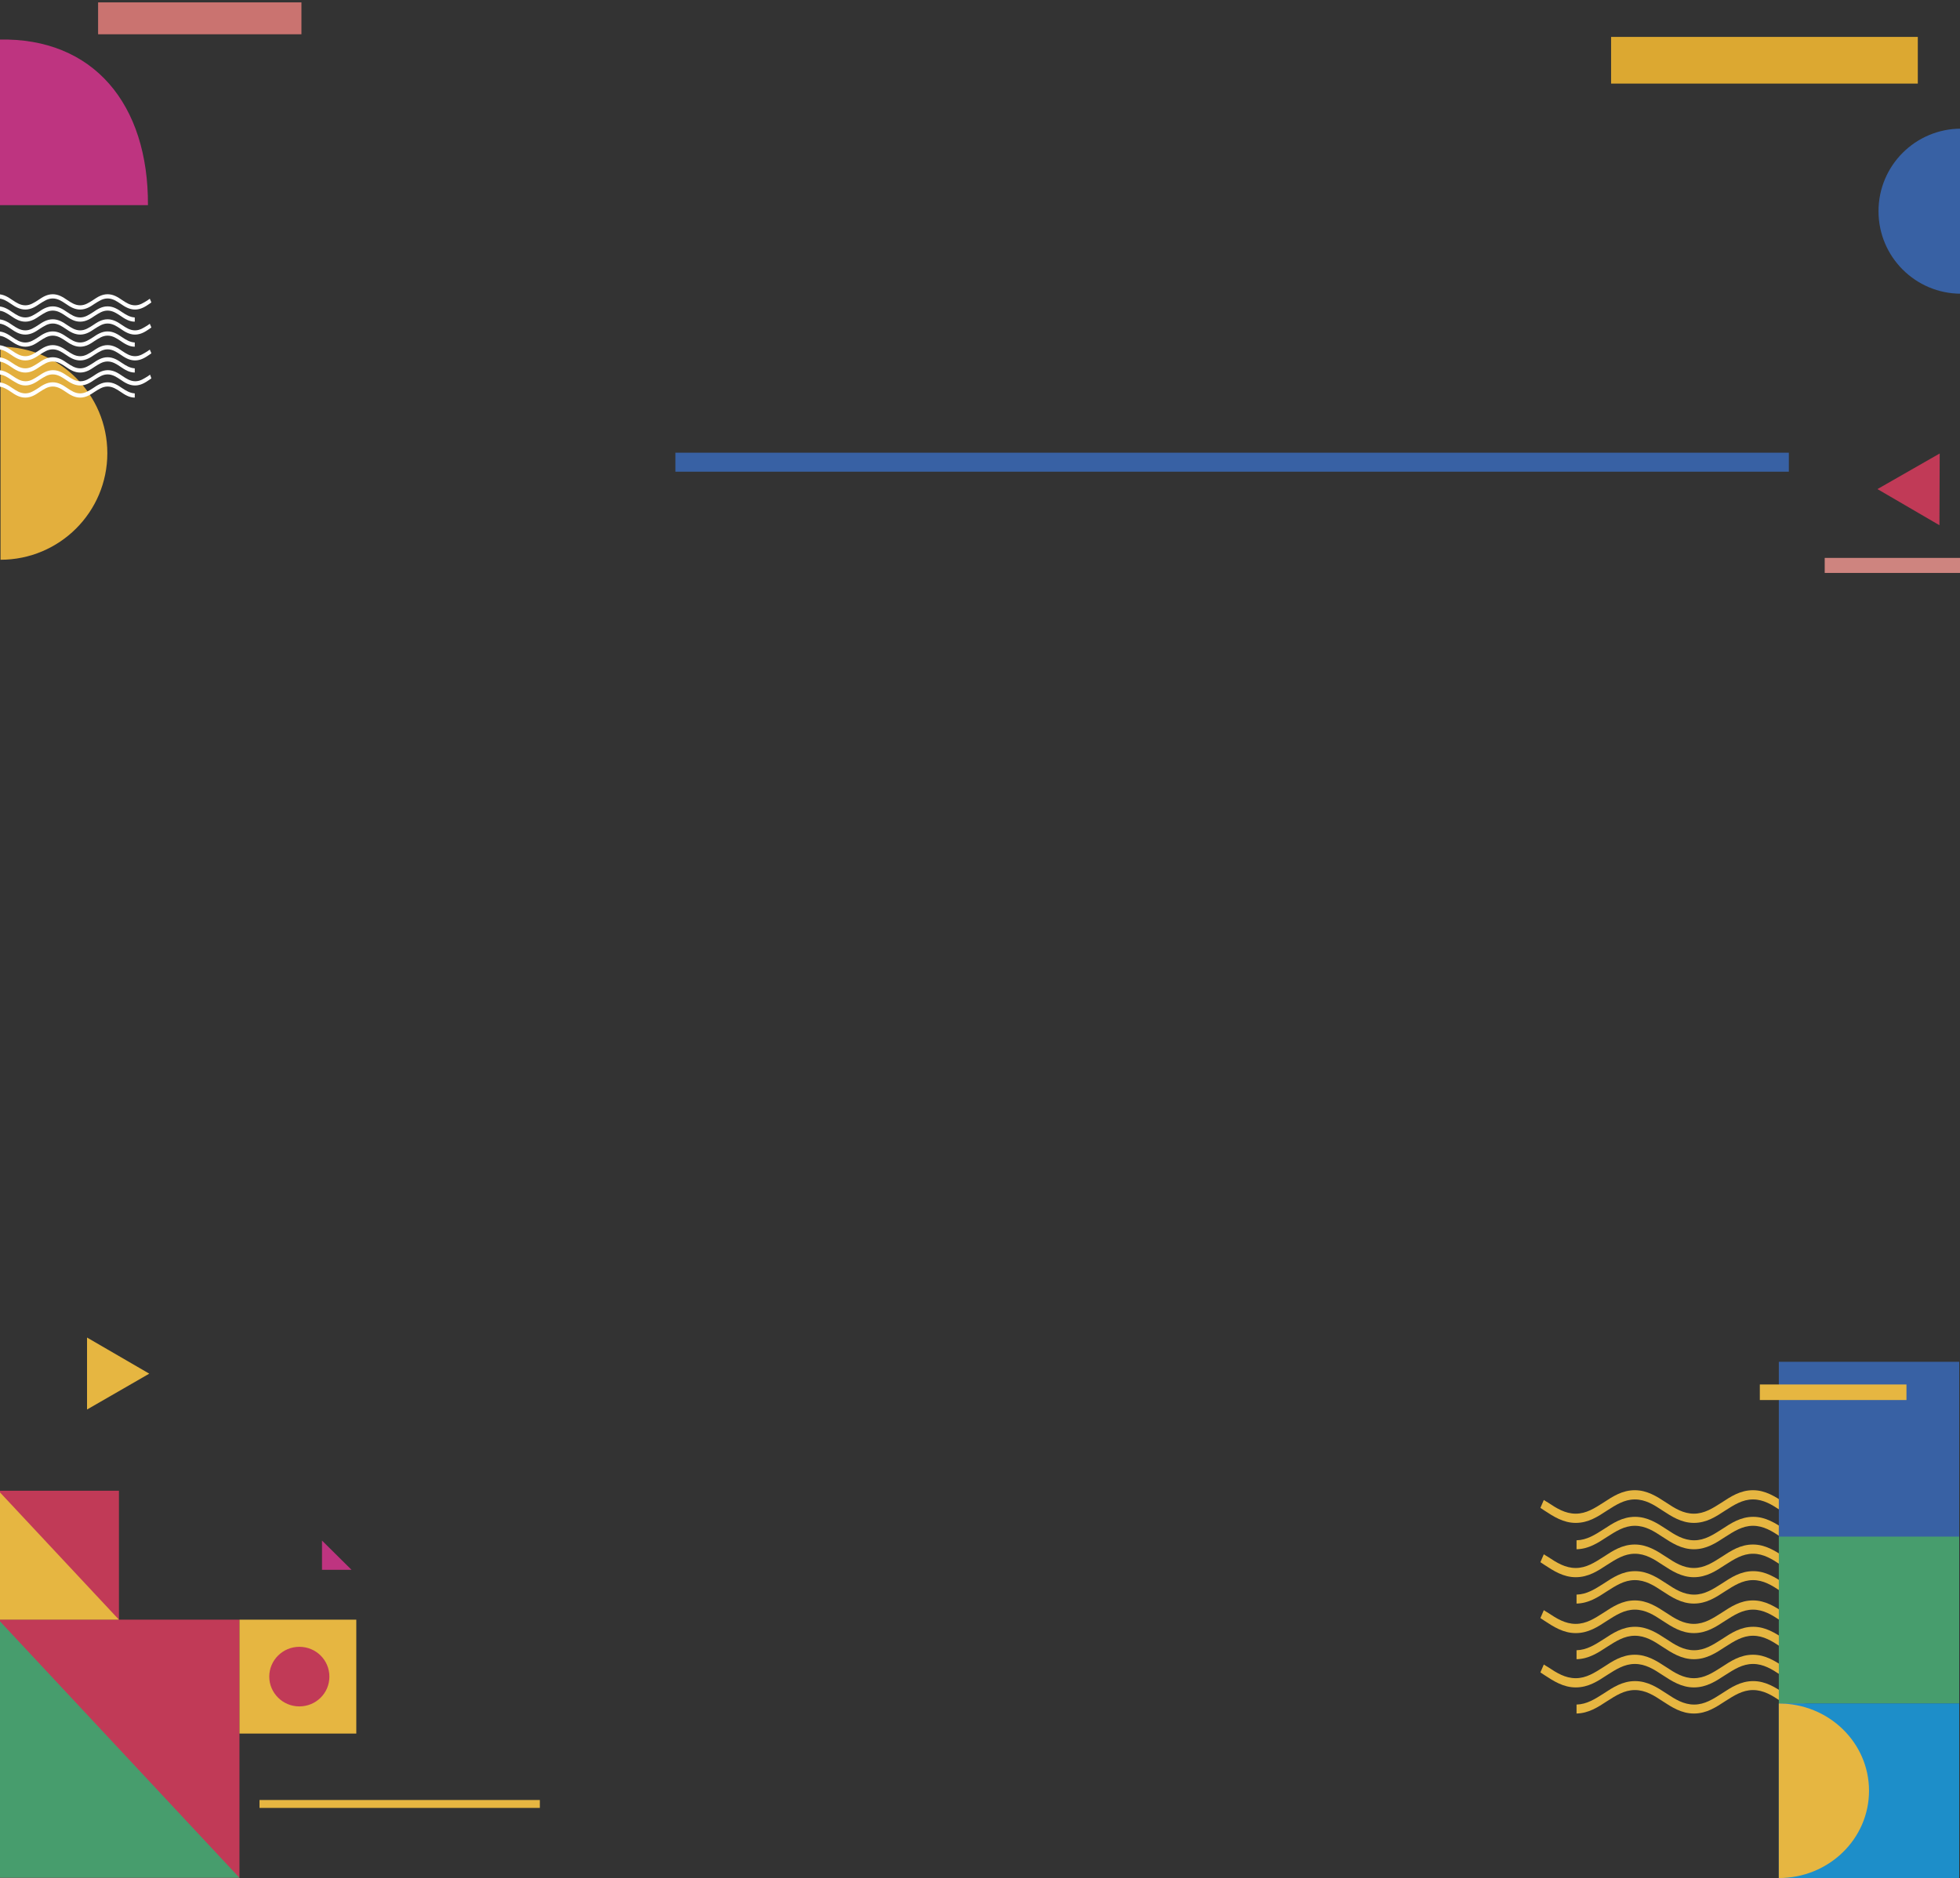 <?xml version="1.0" encoding="utf-8"?>
<!-- Generator: Adobe Illustrator 19.0.0, SVG Export Plug-In . SVG Version: 6.00 Build 0)  -->
<svg version="1.1" id="Capa_1" xmlns="http://www.w3.org/2000/svg" xmlns:xlink="http://www.w3.org/1999/xlink" x="0px" y="0px"
	 viewBox="0 0 743.2 712.4" style="enable-background:new 0 0 743.2 712.4;" xml:space="preserve">
<rect x="0" y="0" width="743.2" height="712.4" fill="#333333" stroke="none"/>
<style type="text/css">
	.st0{fill:#E3AF3D;}
	.st1{clip-path:url(#XMLID_35_);fill:#E6B641;}
	.st2{fill:#3861A4;}
	.st3{fill:#CE847F;}
	.st4{fill:#C13A57;}
	.st5{fill:#479D6D;}
	.st6{fill:#E6B641;}
	.st7{fill:#BE3480;}
	.st8{fill:#1D8EC9;}
	.st9{fill:#CA7370;}
	.st10{fill:#DCA831;}
	.st11{clip-path:url(#XMLID_36_);fill:#FFFFFF;}
</style>
<path id="XMLID_1830_" class="st0" d="M0.2,131.5c22.4,0,40.5,18.1,40.5,40.4s-18.1,40.4-40.5,40.4"/>
<g id="XMLID_2932_">
	<defs>
		<rect id="XMLID_1834_" x="564.3" y="536.7" width="122.9" height="161.2"/>
	</defs>
	<clipPath id="XMLID_35_">
		<use xlink:href="#XMLID_1834_"  style="overflow:visible;"/>
	</clipPath>
	<path id="XMLID_1828_" class="st1" d="M790.1,571.9c-0.5,0.3-1,0.7-1.5,1c-3.5,2.3-7.1,4.7-11.9,4.7c-4.7,0-8.4-2.4-11.9-4.7
		c-3.3-2.2-6.5-4.2-10.5-4.2c-4,0-7.2,2.1-10.5,4.2c-3.5,2.3-7.1,4.7-11.9,4.7s-8.4-2.4-11.9-4.7c-3.3-2.2-6.5-4.2-10.5-4.2
		c-4,0-7.2,2.1-10.5,4.2c-3.5,2.3-7.1,4.7-11.9,4.7c-4.7,0-8.4-2.4-11.9-4.7c-3.3-2.2-6.5-4.2-10.5-4.2c-4,0-7.2,2.1-10.5,4.2
		c-3.5,2.3-7.1,4.7-11.9,4.7c-4.7,0-8.4-2.4-11.9-4.7c-3.3-2.2-6.5-4.2-10.5-4.2c-4,0-7.2,2.1-10.5,4.2c-3.5,2.3-7.1,4.7-11.9,4.7
		c-4.7,0-8.4-2.4-11.9-4.7c-0.5-0.3-1-0.7-1.5-1l1.3-3c0.5,0.3,1,0.7,1.6,1c3.3,2.2,6.5,4.2,10.5,4.2c4,0,7.2-2.1,10.5-4.2
		c3.5-2.3,7.1-4.7,11.9-4.7c4.7,0,8.4,2.4,11.9,4.7c3.3,2.2,6.5,4.2,10.5,4.2c4,0,7.2-2.1,10.5-4.2c3.5-2.3,7.1-4.7,11.9-4.7
		c4.7,0,8.4,2.4,11.9,4.7c3.3,2.2,6.5,4.2,10.5,4.2c4,0,7.2-2.1,10.5-4.2c3.5-2.3,7.1-4.7,11.9-4.7c4.7,0,8.4,2.4,11.9,4.7
		c3.3,2.2,6.5,4.2,10.5,4.2c4,0,7.2-2.1,10.5-4.2c3.5-2.3,7.1-4.7,11.9-4.7c4.7,0,8.4,2.4,11.9,4.7c3.3,2.2,6.5,4.2,10.5,4.2
		c4,0,7.2-2.1,10.5-4.2c0.5-0.3,1-0.7,1.6-1L790.1,571.9z"/>
	<path id="XMLID_1827_" class="st1" d="M776.4,587.6c-4.6-0.1-8.2-2.4-11.6-4.7c-3.3-2.2-6.5-4.2-10.5-4.2c-4,0-7.2,2.1-10.5,4.2
		c-3.5,2.3-7.1,4.7-11.9,4.7c-4.7,0-8.4-2.4-11.9-4.7c-3.3-2.2-6.5-4.2-10.5-4.2c-4,0-7.2,2.1-10.5,4.2c-3.5,2.3-7.1,4.7-11.9,4.7
		c-4.7,0-8.4-2.4-11.9-4.7c-3.3-2.2-6.5-4.2-10.5-4.2c-4,0-7.2,2.1-10.5,4.2c-3.5,2.3-7.1,4.7-11.9,4.7c-4.7,0-8.4-2.4-11.9-4.7
		c-3.3-2.2-6.5-4.2-10.5-4.2c-4,0-7.2,2.1-10.5,4.2c-3.5,2.3-7,4.6-11.6,4.7l0-3.4c3.9-0.1,7-2.1,10.3-4.2c3.5-2.3,7.1-4.7,11.9-4.7
		c4.7,0,8.4,2.4,11.9,4.7c3.3,2.2,6.5,4.2,10.5,4.2c4,0,7.2-2.1,10.5-4.2c3.5-2.3,7.1-4.7,11.9-4.7c4.7,0,8.4,2.4,11.9,4.7
		c3.3,2.2,6.5,4.2,10.5,4.2c4,0,7.2-2.1,10.5-4.2c3.5-2.3,7.1-4.7,11.9-4.7c4.7,0,8.4,2.4,11.9,4.7c3.3,2.2,6.5,4.2,10.5,4.2
		s7.2-2.1,10.5-4.2c3.5-2.3,7.1-4.7,11.9-4.7c4.7,0,8.4,2.4,11.9,4.7c3.3,2.2,6.4,4.2,10.3,4.2L776.4,587.6z"/>
	<path id="XMLID_1826_" class="st1" d="M790.1,592.5c-0.5,0.3-1,0.7-1.5,1c-3.5,2.3-7.1,4.7-11.9,4.7c-4.7,0-8.4-2.4-11.9-4.7
		c-3.3-2.2-6.5-4.2-10.5-4.2c-4,0-7.2,2.1-10.5,4.2c-3.5,2.3-7.1,4.7-11.9,4.7s-8.4-2.4-11.9-4.7c-3.3-2.2-6.5-4.2-10.5-4.2
		c-4,0-7.2,2.1-10.5,4.2c-3.5,2.3-7.1,4.7-11.9,4.7c-4.7,0-8.4-2.4-11.9-4.7c-3.3-2.2-6.5-4.2-10.5-4.2c-4,0-7.2,2.1-10.5,4.2
		c-3.5,2.3-7.1,4.7-11.9,4.7c-4.7,0-8.4-2.4-11.9-4.7c-3.3-2.2-6.5-4.2-10.5-4.2c-4,0-7.2,2.1-10.5,4.2c-3.5,2.3-7.1,4.7-11.9,4.7
		c-4.7,0-8.4-2.4-11.9-4.7c-0.5-0.3-1-0.7-1.5-1l1.3-3c0.5,0.3,1,0.7,1.6,1c3.3,2.2,6.5,4.2,10.5,4.2c4,0,7.2-2.1,10.5-4.2
		c3.5-2.3,7.1-4.7,11.9-4.7c4.7,0,8.4,2.4,11.9,4.7c3.3,2.2,6.5,4.2,10.5,4.2c4,0,7.2-2.1,10.5-4.2c3.5-2.3,7.1-4.7,11.9-4.7
		c4.7,0,8.4,2.4,11.9,4.7c3.3,2.2,6.5,4.2,10.5,4.2c4,0,7.2-2.1,10.5-4.2c3.5-2.3,7.1-4.7,11.9-4.7c4.7,0,8.4,2.4,11.9,4.7
		c3.3,2.2,6.5,4.2,10.5,4.2c4,0,7.2-2.1,10.5-4.2c3.5-2.3,7.1-4.7,11.9-4.7c4.7,0,8.4,2.4,11.9,4.7c3.3,2.2,6.5,4.2,10.5,4.2
		c4,0,7.2-2.1,10.5-4.2c0.5-0.3,1-0.7,1.6-1L790.1,592.5z"/>
	<path id="XMLID_1825_" class="st1" d="M776.4,608.2c-4.6-0.1-8.2-2.4-11.6-4.7c-3.3-2.2-6.5-4.2-10.5-4.2c-4,0-7.2,2.1-10.5,4.2
		c-3.5,2.3-7.1,4.7-11.9,4.7c-4.7,0-8.4-2.4-11.9-4.7c-3.3-2.2-6.5-4.2-10.5-4.2c-4,0-7.2,2.1-10.5,4.2c-3.5,2.3-7.1,4.7-11.9,4.7
		c-4.7,0-8.4-2.4-11.9-4.7c-3.3-2.2-6.5-4.2-10.5-4.2c-4,0-7.2,2.1-10.5,4.2c-3.5,2.3-7.1,4.7-11.9,4.7c-4.7,0-8.4-2.4-11.9-4.7
		c-3.3-2.2-6.5-4.2-10.5-4.2s-7.2,2.1-10.5,4.2c-3.5,2.3-7,4.6-11.6,4.7l0-3.4c3.9-0.1,7-2.1,10.3-4.2c3.5-2.3,7.1-4.7,11.9-4.7
		c4.7,0,8.4,2.4,11.9,4.7c3.3,2.2,6.5,4.2,10.5,4.2c4,0,7.2-2.1,10.5-4.2c3.5-2.3,7.1-4.7,11.9-4.7c4.7,0,8.4,2.4,11.9,4.7
		c3.3,2.2,6.5,4.2,10.5,4.2c4,0,7.2-2.1,10.5-4.2c3.5-2.3,7.1-4.7,11.9-4.7c4.7,0,8.4,2.4,11.9,4.7c3.3,2.2,6.5,4.2,10.5,4.2
		s7.2-2.1,10.5-4.2c3.5-2.3,7.1-4.7,11.9-4.7c4.7,0,8.4,2.4,11.9,4.7c3.3,2.2,6.4,4.2,10.3,4.2L776.4,608.2z"/>
	<path id="XMLID_1824_" class="st1" d="M790.1,613.7c-0.5,0.3-1,0.7-1.5,1c-3.5,2.3-7.1,4.7-11.9,4.7c-4.7,0-8.4-2.4-11.9-4.7
		c-3.3-2.2-6.5-4.2-10.5-4.2c-4,0-7.2,2.1-10.5,4.2c-3.5,2.3-7.1,4.7-11.9,4.7s-8.4-2.4-11.9-4.7c-3.3-2.2-6.5-4.2-10.5-4.2
		c-4,0-7.2,2.1-10.5,4.2c-3.5,2.3-7.1,4.7-11.9,4.7c-4.7,0-8.4-2.4-11.9-4.7c-3.3-2.2-6.5-4.2-10.5-4.2c-4,0-7.2,2.1-10.5,4.2
		c-3.5,2.3-7.1,4.7-11.9,4.7c-4.7,0-8.4-2.4-11.9-4.7c-3.3-2.2-6.5-4.2-10.5-4.2c-4,0-7.2,2.1-10.5,4.2c-3.5,2.3-7.1,4.7-11.9,4.7
		c-4.7,0-8.4-2.4-11.9-4.7c-0.5-0.3-1-0.7-1.5-1l1.3-3c0.5,0.3,1,0.7,1.6,1c3.3,2.2,6.5,4.2,10.5,4.2c4,0,7.2-2.1,10.5-4.2
		c3.5-2.3,7.1-4.7,11.9-4.7c4.7,0,8.4,2.4,11.9,4.7c3.3,2.2,6.5,4.2,10.5,4.2c4,0,7.2-2.1,10.5-4.2c3.5-2.3,7.1-4.7,11.9-4.7
		c4.7,0,8.4,2.4,11.9,4.7c3.3,2.2,6.5,4.2,10.5,4.2c4,0,7.2-2.1,10.5-4.2c3.5-2.3,7.1-4.7,11.9-4.7c4.7,0,8.4,2.4,11.9,4.7
		c3.3,2.2,6.5,4.2,10.5,4.2c4,0,7.2-2.1,10.5-4.2c3.5-2.3,7.1-4.7,11.9-4.7c4.7,0,8.4,2.4,11.9,4.7c3.3,2.2,6.5,4.2,10.5,4.2
		c4,0,7.2-2.1,10.5-4.2c0.5-0.3,1-0.7,1.6-1L790.1,613.7z"/>
	<path id="XMLID_1823_" class="st1" d="M776.4,629.3c-4.6-0.1-8.2-2.4-11.6-4.7c-3.3-2.2-6.5-4.2-10.5-4.2c-4,0-7.2,2.1-10.5,4.2
		c-3.5,2.3-7.1,4.7-11.9,4.7c-4.7,0-8.4-2.4-11.9-4.7c-3.3-2.2-6.5-4.2-10.5-4.2c-4,0-7.2,2.1-10.5,4.2c-3.5,2.3-7.1,4.7-11.9,4.7
		c-4.7,0-8.4-2.4-11.9-4.7c-3.3-2.2-6.5-4.2-10.5-4.2c-4,0-7.2,2.1-10.5,4.2c-3.5,2.3-7.1,4.7-11.9,4.7c-4.7,0-8.4-2.4-11.9-4.7
		c-3.3-2.2-6.5-4.2-10.5-4.2s-7.2,2.1-10.5,4.2c-3.5,2.3-7,4.6-11.6,4.7l0-3.4c3.9-0.1,7-2.1,10.3-4.2c3.5-2.3,7.1-4.7,11.9-4.7
		c4.7,0,8.4,2.4,11.9,4.7c3.3,2.2,6.5,4.2,10.5,4.2c4,0,7.2-2.1,10.5-4.2c3.5-2.3,7.1-4.7,11.9-4.7c4.7,0,8.4,2.4,11.9,4.7
		c3.3,2.2,6.5,4.2,10.5,4.2c4,0,7.2-2.1,10.5-4.2c3.5-2.3,7.1-4.7,11.9-4.7c4.7,0,8.4,2.4,11.9,4.7c3.3,2.2,6.5,4.2,10.5,4.2
		c4,0,7.2-2.1,10.5-4.2c3.5-2.3,7.1-4.7,11.9-4.7c4.7,0,8.4,2.4,11.9,4.7c3.3,2.2,6.4,4.2,10.3,4.2L776.4,629.3z"/>
	<path id="XMLID_1822_" class="st1" d="M790.1,634.3c-0.5,0.3-1,0.7-1.5,1c-3.5,2.3-7.1,4.7-11.9,4.7c-4.7,0-8.4-2.4-11.9-4.7
		c-3.3-2.2-6.5-4.2-10.5-4.2c-4,0-7.2,2.1-10.5,4.2c-3.5,2.3-7.1,4.7-11.9,4.7s-8.4-2.4-11.9-4.7c-3.3-2.2-6.5-4.2-10.5-4.2
		c-4,0-7.2,2.1-10.5,4.2c-3.5,2.3-7.1,4.7-11.9,4.7c-4.7,0-8.4-2.4-11.9-4.7c-3.3-2.2-6.5-4.2-10.5-4.2c-4,0-7.2,2.1-10.5,4.2
		c-3.5,2.3-7.1,4.7-11.9,4.7c-4.7,0-8.4-2.4-11.9-4.7c-3.3-2.2-6.5-4.2-10.5-4.2c-4,0-7.2,2.1-10.5,4.2c-3.5,2.3-7.1,4.7-11.9,4.7
		c-4.7,0-8.4-2.4-11.9-4.7c-0.5-0.3-1-0.7-1.5-1l1.3-3c0.5,0.3,1,0.7,1.6,1c3.3,2.2,6.5,4.2,10.5,4.2c4,0,7.2-2.1,10.5-4.2
		c3.5-2.3,7.1-4.7,11.9-4.7c4.7,0,8.4,2.4,11.9,4.7c3.3,2.2,6.5,4.2,10.5,4.2c4,0,7.2-2.1,10.5-4.2c3.5-2.3,7.1-4.7,11.9-4.7
		c4.7,0,8.4,2.4,11.9,4.7c3.3,2.2,6.5,4.2,10.5,4.2c4,0,7.2-2.1,10.5-4.2c3.5-2.3,7.1-4.7,11.9-4.7c4.7,0,8.4,2.4,11.9,4.7
		c3.3,2.2,6.5,4.2,10.5,4.2c4,0,7.2-2.1,10.5-4.2c3.5-2.3,7.1-4.7,11.9-4.7c4.7,0,8.4,2.4,11.9,4.7c3.3,2.2,6.5,4.2,10.5,4.2
		c4,0,7.2-2.1,10.5-4.2c0.5-0.3,1-0.7,1.6-1L790.1,634.3z"/>
	<path id="XMLID_1821_" class="st1" d="M776.4,649.9c-4.6-0.1-8.2-2.4-11.6-4.7c-3.3-2.2-6.5-4.2-10.5-4.2c-4,0-7.2,2.1-10.5,4.2
		c-3.5,2.3-7.1,4.7-11.9,4.7c-4.7,0-8.4-2.4-11.9-4.7c-3.3-2.2-6.5-4.2-10.5-4.2c-4,0-7.2,2.1-10.5,4.2c-3.5,2.3-7.1,4.7-11.9,4.7
		c-4.7,0-8.4-2.4-11.9-4.7c-3.3-2.2-6.5-4.2-10.5-4.2c-4,0-7.2,2.1-10.5,4.2c-3.5,2.3-7.1,4.7-11.9,4.7c-4.7,0-8.4-2.4-11.9-4.7
		c-3.3-2.2-6.5-4.2-10.5-4.2s-7.2,2.1-10.5,4.2c-3.5,2.3-7,4.6-11.6,4.7l0-3.4c3.9-0.1,7-2.1,10.3-4.2c3.5-2.3,7.1-4.7,11.9-4.7
		c4.7,0,8.4,2.4,11.9,4.7c3.3,2.2,6.5,4.2,10.5,4.2c4,0,7.2-2.1,10.5-4.2c3.5-2.3,7.1-4.7,11.9-4.7c4.7,0,8.4,2.4,11.9,4.7
		c3.3,2.2,6.5,4.2,10.5,4.2c4,0,7.2-2.1,10.5-4.2c3.5-2.3,7.1-4.7,11.9-4.7c4.7,0,8.4,2.4,11.9,4.7c3.3,2.2,6.5,4.2,10.5,4.2
		c4,0,7.2-2.1,10.5-4.2c3.5-2.3,7.1-4.7,11.9-4.7c4.7,0,8.4,2.4,11.9,4.7c3.3,2.2,6.4,4.2,10.3,4.2L776.4,649.9z"/>
</g>
<rect id="XMLID_3101_" x="256.1" y="171.7" class="st2" width="422.2" height="7.2"/>
<rect id="XMLID_1646_" x="691.9" y="211.6" class="st3" width="51.7" height="5.7"/>
<rect id="XMLID_3107_" x="-0.6" y="614.3" class="st4" width="91.4" height="97.9"/>
<polyline id="XMLID_3106_" class="st5" points="90.8,712.2 -0.6,712.2 -0.6,614.3 "/>
<rect id="XMLID_3105_" x="-0.6" y="565.4" class="st4" width="45.7" height="48.9"/>
<polyline id="XMLID_3104_" class="st6" points="45.1,614.3 -0.6,614.3 -0.6,565.4 "/>
<rect id="XMLID_3103_" x="90.8" y="614.3" class="st6" width="44.3" height="43.2"/>
<path id="XMLID_3102_" class="st4" d="M124.9,635.9c0,6.3-5.1,11.3-11.4,11.3c-6.3,0-11.4-5.1-11.4-11.3s5.1-11.3,11.4-11.3
	C119.9,624.6,124.9,629.7,124.9,635.9"/>
<path id="XMLID_1700_" class="st2" d="M743.6,111.4c-17.3,0-31.3-14-31.3-31.3s14-31.3,31.3-31.3"/>
<rect id="XMLID_1699_" x="98.4" y="682.7" class="st6" width="106.3" height="3"/>
<polyline id="XMLID_1688_" class="st7" points="133.3,595.4 122.1,595.4 122.1,584.3 "/>
<rect id="XMLID_15_" x="674.5" y="646.1" class="st2" width="68.4" height="66.3"/>
<rect id="XMLID_14_" x="674.5" y="579.8" class="st5" width="68.4" height="66.3"/>
<rect id="XMLID_13_" x="674.5" y="516.5" class="st2" width="68.4" height="66.3"/>
<rect id="XMLID_12_" x="674.5" y="646.1" class="st8" width="68.4" height="66.3"/>
<path id="XMLID_11_" class="st6" d="M674.5,646.1c18.9,0,34.2,14.8,34.2,33.1c0,18.3-15.3,33.1-34.2,33.1"/>
<rect id="XMLID_9_" x="667.3" y="525.1" class="st6" width="55.6" height="5.9"/>
<polygon id="XMLID_17_" class="st6" points="56.6,521 33,507.3 33,534.6 "/>
<path id="XMLID_16_" class="st7" d="M-0.4,15v62.8h56.5C56.3,39.6,35.5,14.2-0.4,15"/>
<rect id="XMLID_19_" x="37.2" y="0.9" class="st9" width="77.1" height="12.1"/>
<rect id="XMLID_18_" x="610.9" y="14" class="st10" width="116.3" height="17.7"/>
<g id="XMLID_21_">
	<defs>
		<rect id="XMLID_20_" x="-0.4" y="87.8" width="69" height="109.9"/>
	</defs>
	<clipPath id="XMLID_36_">
		<use xlink:href="#XMLID_20_"  style="overflow:visible;"/>
	</clipPath>
	<path id="XMLID_8_" class="st11" d="M57.4,114.7c-0.2,0.2-0.5,0.3-0.7,0.5c-1.6,1.1-3.3,2.2-5.5,2.2c-2.2,0-3.9-1.1-5.5-2.2
		c-1.5-1-3-2-4.9-2c-1.9,0-3.3,1-4.9,2c-1.6,1.1-3.3,2.2-5.5,2.2c-2.2,0-3.9-1.1-5.5-2.2c-1.5-1-3-2-4.9-2c-1.9,0-3.3,1-4.9,2
		c-1.6,1.1-3.3,2.2-5.5,2.2s-3.9-1.1-5.5-2.2c-1.5-1-3-2-4.9-2c-1.9,0-3.3,1-4.9,2c-1.6,1.1-3.3,2.2-5.5,2.2c-2.2,0-3.9-1.1-5.5-2.2
		c-1.5-1-3-2-4.9-2c-1.9,0-3.3,1-4.9,2c-1.6,1.1-3.3,2.2-5.5,2.2c-2.2,0-3.9-1.1-5.5-2.2c-0.2-0.2-0.5-0.3-0.7-0.5l0.6-1.4
		c0.2,0.2,0.5,0.3,0.7,0.5c1.5,1,3,2,4.9,2c1.9,0,3.3-1,4.9-2c1.6-1.1,3.3-2.2,5.5-2.2c2.2,0,3.9,1.1,5.5,2.2c1.5,1,3,2,4.9,2
		s3.3-1,4.9-2c1.6-1.1,3.3-2.2,5.5-2.2c2.2,0,3.9,1.1,5.5,2.2c1.5,1,3,2,4.9,2s3.3-1,4.9-2c1.6-1.1,3.3-2.2,5.5-2.2
		c2.2,0,3.9,1.1,5.5,2.2c1.5,1,3,2,4.9,2c1.9,0,3.3-1,4.9-2c1.6-1.1,3.3-2.2,5.5-2.2c2.2,0,3.9,1.1,5.5,2.2c1.5,1,3,2,4.9,2
		c1.9,0,3.3-1,4.9-2c0.2-0.2,0.5-0.3,0.7-0.5L57.4,114.7z"/>
	<path id="XMLID_7_" class="st11" d="M51.1,122c-2.1,0-3.8-1.1-5.4-2.2c-1.5-1-3-2-4.9-2c-1.9,0-3.3,1-4.9,2
		c-1.6,1.1-3.3,2.2-5.5,2.2s-3.9-1.1-5.5-2.2c-1.5-1-3-2-4.9-2c-1.9,0-3.3,1-4.9,2c-1.6,1.1-3.3,2.2-5.5,2.2c-2.2,0-3.9-1.1-5.5-2.2
		c-1.5-1-3-2-4.9-2c-1.9,0-3.3,1-4.9,2c-1.6,1.1-3.3,2.2-5.5,2.2c-2.2,0-3.9-1.1-5.5-2.2c-1.5-1-3-2-4.9-2c-1.9,0-3.3,1-4.9,2
		c-1.6,1-3.3,2.1-5.4,2.2l0-1.6c1.8,0,3.2-1,4.8-2c1.6-1.1,3.3-2.2,5.5-2.2c2.2,0,3.9,1.1,5.5,2.2c1.5,1,3,2,4.9,2
		c1.9,0,3.3-1,4.9-2c1.6-1.1,3.3-2.2,5.5-2.2c2.2,0,3.9,1.1,5.5,2.2c1.5,1,3,2,4.9,2c1.9,0,3.3-1,4.9-2c1.6-1.1,3.3-2.2,5.5-2.2
		c2.2,0,3.9,1.1,5.5,2.2c1.5,1,3,2,4.9,2c1.9,0,3.3-1,4.9-2c1.6-1.1,3.3-2.2,5.5-2.2c2.2,0,3.9,1.1,5.5,2.2c1.5,1,3,1.9,4.8,2
		L51.1,122z"/>
	<path id="XMLID_6_" class="st11" d="M57.4,124.2c-0.2,0.2-0.5,0.3-0.7,0.5c-1.6,1.1-3.3,2.2-5.5,2.2c-2.2,0-3.9-1.1-5.5-2.2
		c-1.5-1-3-2-4.9-2c-1.9,0-3.3,1-4.9,2c-1.6,1.1-3.3,2.2-5.5,2.2c-2.2,0-3.9-1.1-5.5-2.2c-1.5-1-3-2-4.9-2c-1.9,0-3.3,1-4.9,2
		c-1.6,1.1-3.3,2.2-5.5,2.2s-3.9-1.1-5.5-2.2c-1.5-1-3-2-4.9-2c-1.9,0-3.3,1-4.9,2c-1.6,1.1-3.3,2.2-5.5,2.2c-2.2,0-3.9-1.1-5.5-2.2
		c-1.5-1-3-2-4.9-2c-1.9,0-3.3,1-4.9,2c-1.6,1.1-3.3,2.2-5.5,2.2c-2.2,0-3.9-1.1-5.5-2.2c-0.2-0.2-0.5-0.3-0.7-0.5l0.6-1.4
		c0.2,0.2,0.5,0.3,0.7,0.5c1.5,1,3,2,4.9,2c1.9,0,3.3-1,4.9-2c1.6-1.1,3.3-2.2,5.5-2.2c2.2,0,3.9,1.1,5.5,2.2c1.5,1,3,2,4.9,2
		c1.9,0,3.3-1,4.9-2c1.6-1.1,3.3-2.2,5.5-2.2c2.2,0,3.9,1.1,5.5,2.2c1.5,1,3,2,4.9,2c1.9,0,3.3-1,4.9-2c1.6-1.1,3.3-2.2,5.5-2.2
		c2.2,0,3.9,1.1,5.5,2.2c1.5,1,3,2,4.9,2c1.9,0,3.3-1,4.9-2c1.6-1.1,3.3-2.2,5.5-2.2c2.2,0,3.9,1.1,5.5,2.2c1.5,1,3,2,4.9,2
		c1.9,0,3.3-1,4.9-2c0.2-0.2,0.5-0.3,0.7-0.5L57.4,124.2z"/>
	<path id="XMLID_5_" class="st11" d="M51.1,131.5c-2.1,0-3.8-1.1-5.4-2.2c-1.5-1-3-2-4.9-2c-1.9,0-3.3,1-4.9,2
		c-1.6,1.1-3.3,2.2-5.5,2.2s-3.9-1.1-5.5-2.2c-1.5-1-3-2-4.9-2c-1.9,0-3.3,1-4.9,2c-1.6,1.1-3.3,2.2-5.5,2.2c-2.2,0-3.9-1.1-5.5-2.2
		c-1.5-1-3-2-4.9-2c-1.9,0-3.3,1-4.9,2c-1.6,1.1-3.3,2.2-5.5,2.2c-2.2,0-3.9-1.1-5.5-2.2c-1.5-1-3-2-4.9-2c-1.9,0-3.3,1-4.9,2
		c-1.6,1-3.3,2.1-5.4,2.2l0-1.6c1.8,0,3.2-1,4.8-2c1.6-1.1,3.3-2.2,5.5-2.2c2.2,0,3.9,1.1,5.5,2.2c1.5,1,3,2,4.9,2
		c1.9,0,3.3-1,4.9-2c1.6-1.1,3.3-2.2,5.5-2.2c2.2,0,3.9,1.1,5.5,2.2c1.5,1,3,2,4.9,2c1.9,0,3.3-1,4.9-2c1.6-1.1,3.3-2.2,5.5-2.2
		c2.2,0,3.9,1.1,5.5,2.2c1.5,1,3,2,4.9,2c1.9,0,3.3-1,4.9-2c1.6-1.1,3.3-2.2,5.5-2.2c2.2,0,3.9,1.1,5.5,2.2c1.5,1,3,1.9,4.8,2
		L51.1,131.5z"/>
	<path id="XMLID_4_" class="st11" d="M57.4,134c-0.2,0.2-0.5,0.3-0.7,0.5c-1.6,1.1-3.3,2.2-5.5,2.2c-2.2,0-3.9-1.1-5.5-2.2
		c-1.5-1-3-2-4.9-2c-1.9,0-3.3,1-4.9,2c-1.6,1.1-3.3,2.2-5.5,2.2c-2.2,0-3.9-1.1-5.5-2.2c-1.5-1-3-2-4.9-2c-1.9,0-3.3,1-4.9,2
		c-1.6,1.1-3.3,2.2-5.5,2.2s-3.9-1.1-5.5-2.2c-1.5-1-3-2-4.9-2c-1.9,0-3.3,1-4.9,2c-1.6,1.1-3.3,2.2-5.5,2.2c-2.2,0-3.9-1.1-5.5-2.2
		c-1.5-1-3-2-4.9-2c-1.9,0-3.3,1-4.9,2c-1.6,1.1-3.3,2.2-5.5,2.2c-2.2,0-3.9-1.1-5.5-2.2c-0.2-0.2-0.5-0.3-0.7-0.5l0.6-1.4
		c0.2,0.2,0.5,0.3,0.7,0.5c1.5,1,3,2,4.9,2c1.9,0,3.3-1,4.9-2c1.6-1.1,3.3-2.2,5.5-2.2c2.2,0,3.9,1.1,5.5,2.2c1.5,1,3,2,4.9,2
		s3.3-1,4.9-2c1.6-1.1,3.3-2.2,5.5-2.2c2.2,0,3.9,1.1,5.5,2.2c1.5,1,3,2,4.9,2c1.9,0,3.3-1,4.9-2c1.6-1.1,3.3-2.2,5.5-2.2
		c2.2,0,3.9,1.1,5.5,2.2c1.5,1,3,2,4.9,2c1.9,0,3.3-1,4.9-2c1.6-1.1,3.3-2.2,5.5-2.2c2.2,0,3.9,1.1,5.5,2.2c1.5,1,3,2,4.9,2
		c1.9,0,3.3-1,4.9-2c0.2-0.2,0.5-0.3,0.7-0.5L57.4,134z"/>
	<path id="XMLID_3_" class="st11" d="M51.1,141.3c-2.1,0-3.8-1.1-5.4-2.2c-1.5-1-3-2-4.9-2c-1.9,0-3.3,1-4.9,2
		c-1.6,1.1-3.3,2.2-5.5,2.2s-3.9-1.1-5.5-2.2c-1.5-1-3-2-4.9-2c-1.9,0-3.3,1-4.9,2c-1.6,1.1-3.3,2.2-5.5,2.2c-2.2,0-3.9-1.1-5.5-2.2
		c-1.5-1-3-2-4.9-2c-1.9,0-3.3,1-4.9,2c-1.6,1.1-3.3,2.2-5.5,2.2c-2.2,0-3.9-1.1-5.5-2.2c-1.5-1-3-2-4.9-2c-1.9,0-3.3,1-4.9,2
		c-1.6,1-3.3,2.1-5.4,2.2l0-1.6c1.8,0,3.2-1,4.8-2c1.6-1.1,3.3-2.2,5.5-2.2c2.2,0,3.9,1.1,5.5,2.2c1.5,1,3,2,4.9,2
		c1.9,0,3.3-1,4.9-2c1.6-1.1,3.3-2.2,5.5-2.2c2.2,0,3.9,1.1,5.5,2.2c1.5,1,3,2,4.9,2c1.9,0,3.3-1,4.9-2c1.6-1.1,3.3-2.2,5.5-2.2
		c2.2,0,3.9,1.1,5.5,2.2c1.5,1,3,2,4.9,2c1.9,0,3.3-1,4.9-2c1.6-1.1,3.3-2.2,5.5-2.2c2.2,0,3.9,1.1,5.5,2.2c1.5,1,3,1.9,4.8,2
		L51.1,141.3z"/>
	<path id="XMLID_2_" class="st11" d="M57.4,143.5c-0.2,0.2-0.5,0.3-0.7,0.5c-1.6,1.1-3.3,2.2-5.5,2.2c-2.2,0-3.9-1.1-5.5-2.2
		c-1.5-1-3-2-4.9-2c-1.9,0-3.3,1-4.9,2c-1.6,1.1-3.3,2.2-5.5,2.2c-2.2,0-3.9-1.1-5.5-2.2c-1.5-1-3-2-4.9-2c-1.9,0-3.3,1-4.9,2
		c-1.6,1.1-3.3,2.2-5.5,2.2S5.9,145,4.2,144c-1.5-1-3-2-4.9-2c-1.9,0-3.3,1-4.9,2c-1.6,1.1-3.3,2.2-5.5,2.2c-2.2,0-3.9-1.1-5.5-2.2
		c-1.5-1-3-2-4.9-2c-1.9,0-3.3,1-4.9,2c-1.6,1.1-3.3,2.2-5.5,2.2c-2.2,0-3.9-1.1-5.5-2.2c-0.2-0.2-0.5-0.3-0.7-0.5l0.6-1.4
		c0.2,0.2,0.5,0.3,0.7,0.5c1.5,1,3,2,4.9,2c1.9,0,3.3-1,4.9-2c1.6-1.1,3.3-2.2,5.5-2.2c2.2,0,3.9,1.1,5.5,2.2c1.5,1,3,2,4.9,2
		c1.9,0,3.3-1,4.9-2c1.6-1.1,3.3-2.2,5.5-2.2c2.2,0,3.9,1.1,5.5,2.2c1.5,1,3,2,4.9,2c1.9,0,3.3-1,4.9-2c1.6-1.1,3.3-2.2,5.5-2.2
		c2.2,0,3.9,1.1,5.5,2.2c1.5,1,3,2,4.9,2c1.9,0,3.3-1,4.9-2c1.6-1.1,3.3-2.2,5.5-2.2c2.2,0,3.9,1.1,5.5,2.2c1.5,1,3,2,4.9,2
		c1.9,0,3.3-1,4.9-2c0.2-0.2,0.5-0.3,0.7-0.5L57.4,143.5z"/>
	<path id="XMLID_10_" class="st11" d="M51.1,150.8c-2.1,0-3.8-1.1-5.4-2.2c-1.5-1-3-2-4.9-2c-1.9,0-3.3,1-4.9,2
		c-1.6,1.1-3.3,2.2-5.5,2.2s-3.9-1.1-5.5-2.2c-1.5-1-3-2-4.9-2c-1.9,0-3.3,1-4.9,2c-1.6,1.1-3.3,2.2-5.5,2.2c-2.2,0-3.9-1.1-5.5-2.2
		c-1.5-1-3-2-4.9-2c-1.9,0-3.3,1-4.9,2c-1.6,1.1-3.3,2.2-5.5,2.2c-2.2,0-3.9-1.1-5.5-2.2c-1.5-1-3-2-4.9-2c-1.9,0-3.3,1-4.9,2
		c-1.6,1-3.3,2.1-5.4,2.2l0-1.6c1.8,0,3.2-1,4.8-2c1.6-1.1,3.3-2.2,5.5-2.2s3.9,1.1,5.5,2.2c1.5,1,3,2,4.9,2c1.9,0,3.3-1,4.9-2
		c1.6-1.1,3.3-2.2,5.5-2.2c2.2,0,3.9,1.1,5.5,2.2c1.5,1,3,2,4.9,2c1.9,0,3.3-1,4.9-2c1.6-1.1,3.3-2.2,5.5-2.2c2.2,0,3.9,1.1,5.5,2.2
		c1.5,1,3,2,4.9,2c1.9,0,3.3-1,4.9-2c1.6-1.1,3.3-2.2,5.5-2.2c2.2,0,3.9,1.1,5.5,2.2c1.5,1,3,1.9,4.8,2L51.1,150.8z"/>
</g>
<polygon id="XMLID_1839_" class="st4" points="711.9,185.5 735.4,199.2 735.5,172 "/>
</svg>
